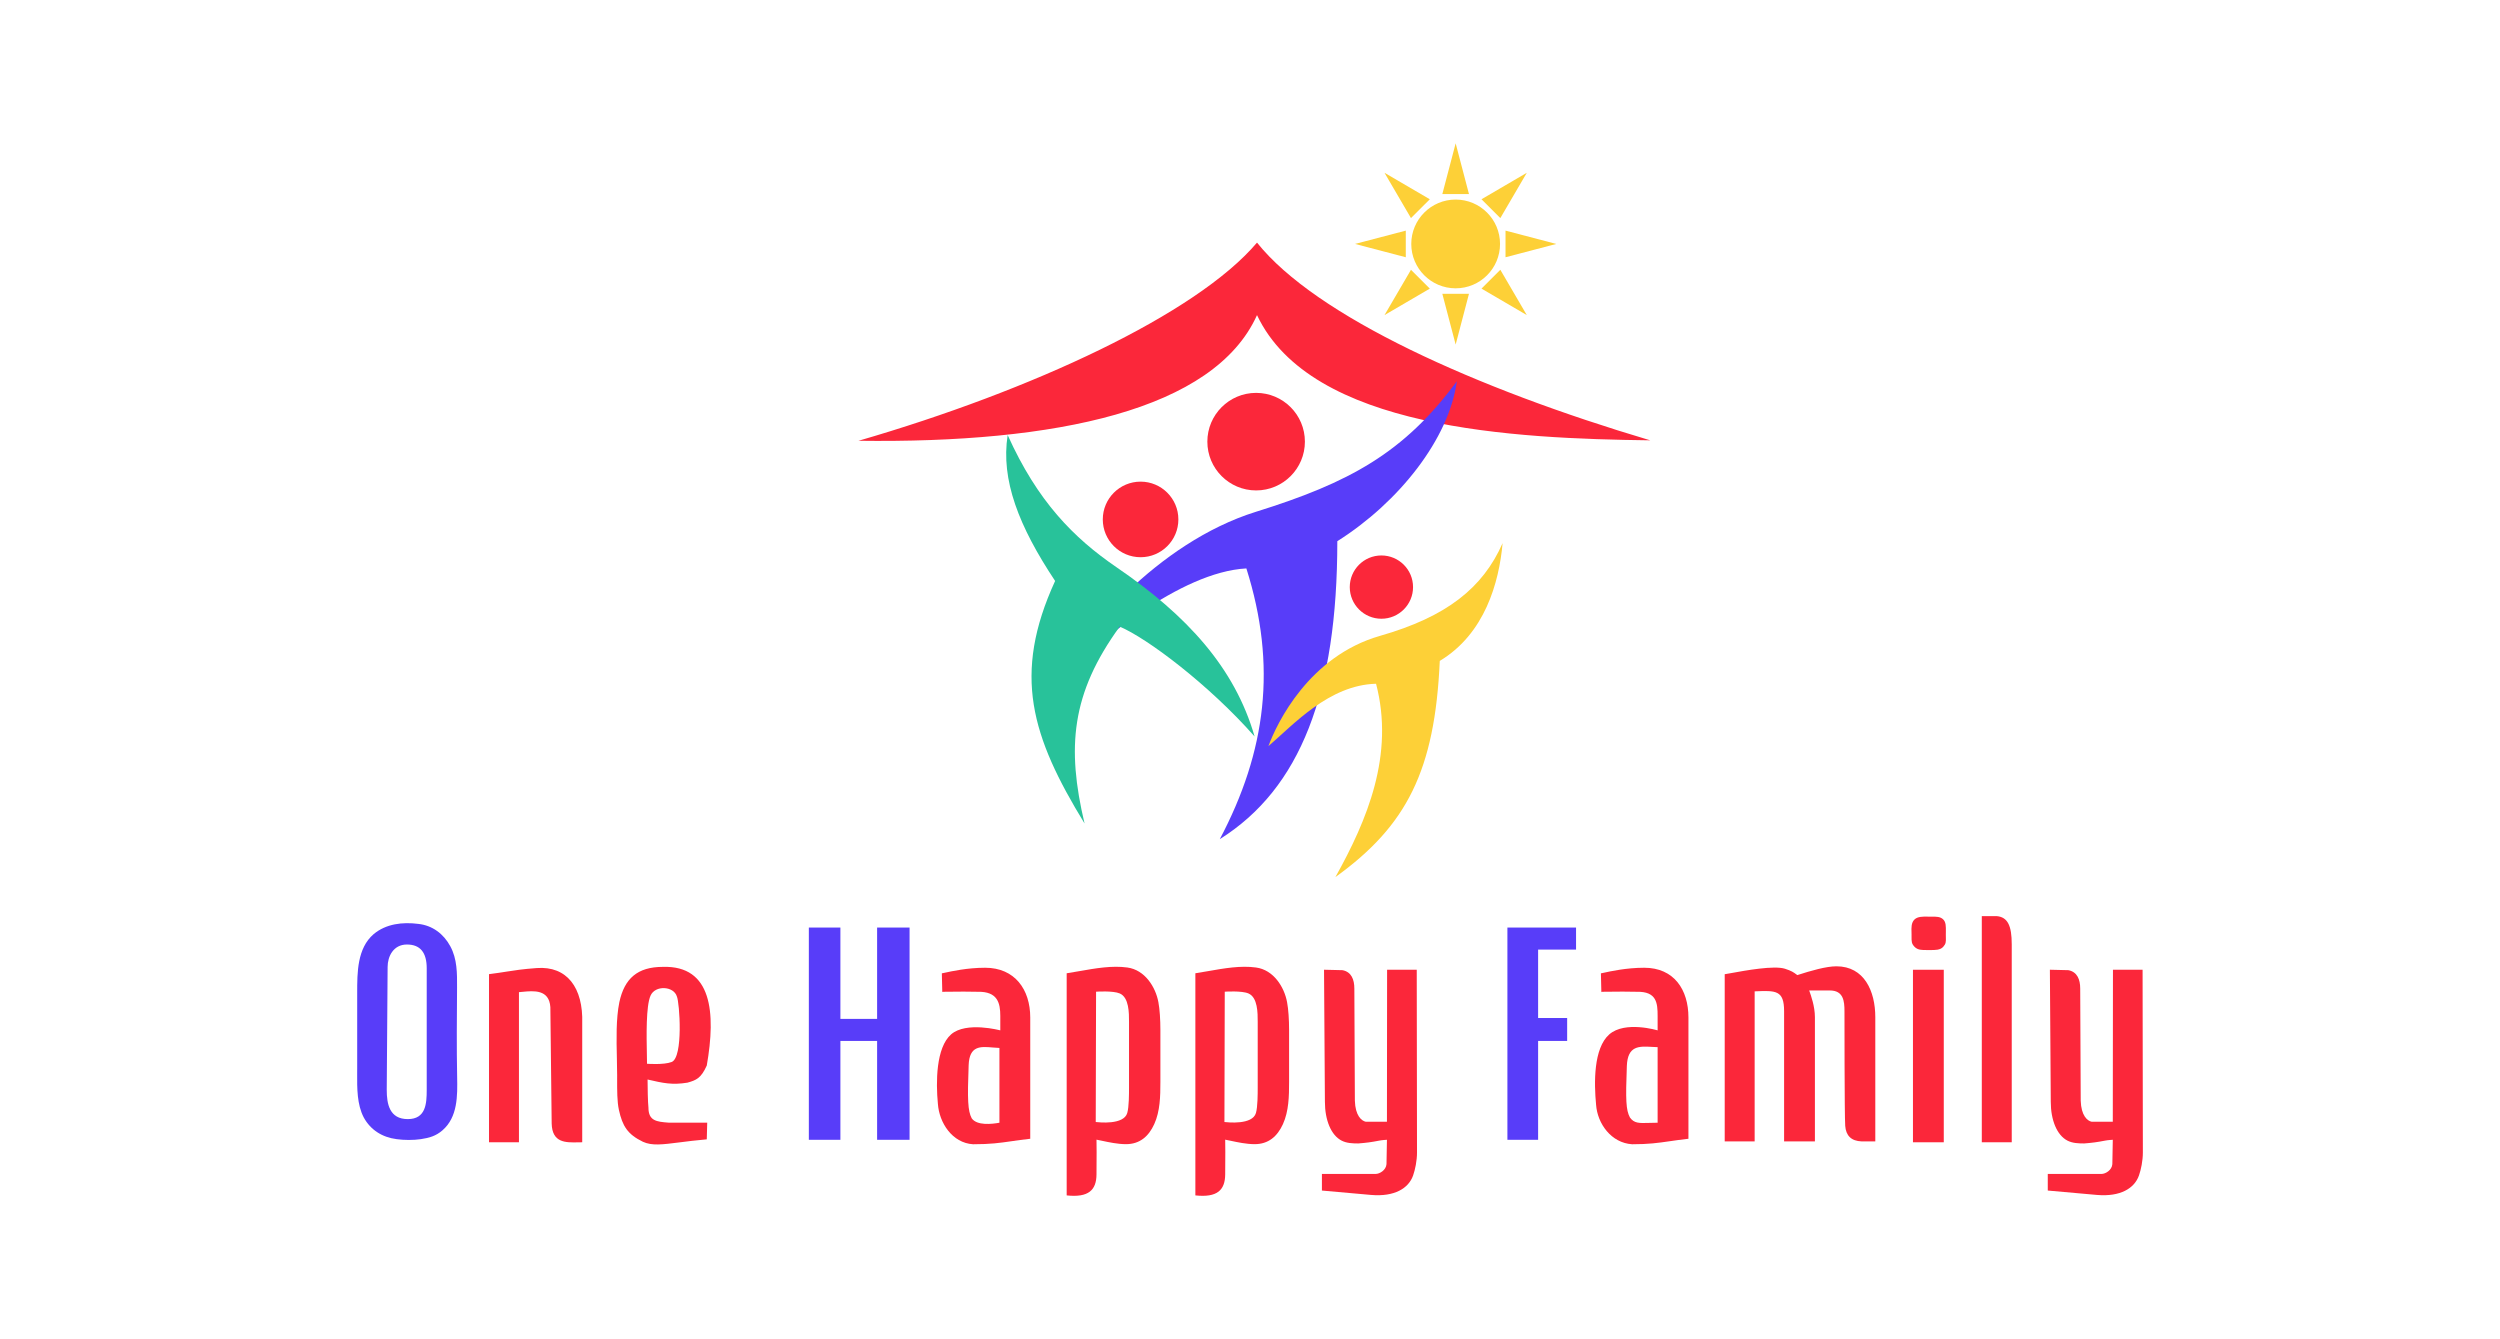 <svg width="224" height="120" viewBox="0 0 224 120" fill="none" xmlns="http://www.w3.org/2000/svg">
<path d="M178.911 82.085H177.569V102.348H180.252V84.612C180.252 82.959 179.897 82.172 178.911 82.085Z" fill="#FB273A"/>
<path d="M172.772 85.124C172.733 85.124 172.694 85.124 172.657 85.124C172.189 85.126 171.83 85.128 171.546 84.837C171.272 84.549 171.273 84.382 171.275 83.892C171.275 83.846 171.276 83.798 171.276 83.746C171.276 83.674 171.273 83.597 171.271 83.519V83.518C171.258 83.117 171.243 82.666 171.546 82.379C171.823 82.116 172.306 82.124 172.689 82.13C172.745 82.131 172.799 82.132 172.85 82.132C172.911 82.132 172.97 82.132 173.027 82.131C173.498 82.128 173.85 82.125 174.11 82.379C174.36 82.622 174.355 82.99 174.349 83.486V83.486C174.347 83.569 174.346 83.656 174.346 83.746C174.346 83.841 174.348 83.925 174.349 84.001L174.35 84.002C174.357 84.392 174.361 84.561 174.11 84.837C173.844 85.13 173.418 85.127 172.92 85.125C172.871 85.124 172.822 85.124 172.772 85.124Z" fill="#FB273A"/>
<path d="M171.401 86.89H174.162V102.348H171.401V86.89Z" fill="#FB273A"/>
<path d="M45.395 87.056C44.954 87.125 44.477 87.201 43.815 87.284V102.348H46.498V88.898C46.596 88.89 46.701 88.88 46.809 88.869C47.816 88.771 49.205 88.636 49.312 90.235L49.43 100.667C49.474 102.403 50.675 102.377 51.79 102.354L51.79 102.354C51.917 102.351 52.044 102.348 52.167 102.348V91.691C52.265 88.508 50.812 86.537 48.092 86.738C46.799 86.834 46.15 86.937 45.395 87.056Z" fill="#FB273A"/>
<path fill-rule="evenodd" clip-rule="evenodd" d="M57.607 102.304C56.231 101.636 55.775 100.905 55.453 99.447C55.292 98.706 55.294 97.712 55.295 96.679L55.295 96.677C55.296 96.564 55.296 96.451 55.296 96.337C55.296 95.858 55.284 95.343 55.272 94.809L55.272 94.807L55.272 94.807V94.806C55.234 93.132 55.191 91.277 55.493 89.802C55.947 87.668 57.126 86.632 59.391 86.632C63.8 86.495 64.154 90.746 63.327 95.471C62.815 96.612 62.384 96.786 61.595 97.006C60.233 97.226 59.44 97.054 58.022 96.724C58.022 97.398 58.048 98.786 58.101 99.25C58.101 100.431 58.839 100.51 59.902 100.589H63.367L63.327 102.085C62.364 102.168 61.565 102.27 60.887 102.357L60.886 102.357C59.331 102.555 58.41 102.672 57.607 102.304ZM60.178 95.156C61.241 94.747 60.886 89.802 60.65 89.29C60.374 88.345 58.703 88.252 58.288 89.211C57.873 90.144 57.928 92.849 57.96 94.456L57.96 94.456C57.967 94.802 57.973 95.098 57.973 95.313C57.973 95.313 59.469 95.428 60.178 95.156Z" fill="#FB273A"/>
<path fill-rule="evenodd" clip-rule="evenodd" d="M98.257 103.224C98.257 103.224 98.257 103.84 98.246 105.234C98.235 106.628 97.538 107.321 95.574 107.108V87.205C95.952 87.147 96.338 87.079 96.728 87.011C98.154 86.76 99.64 86.499 101.007 86.688C102.581 86.898 103.543 88.438 103.792 89.797C103.911 90.411 103.971 91.392 103.971 92.267V96.949C103.971 98.206 103.949 99.559 103.421 100.721C102.915 101.835 102.112 102.517 100.885 102.517C100.15 102.517 99.338 102.342 98.753 102.217C98.553 102.174 98.38 102.137 98.246 102.114L98.257 103.224ZM98.178 100.532C98.18 100.532 98.187 100.533 98.201 100.535C98.449 100.563 100.691 100.814 101.003 99.722C101.16 99.171 101.16 98.015 101.16 97.439V91.652C101.16 91.622 101.16 91.591 101.16 91.559C101.162 90.76 101.164 89.376 100.333 89.014C99.724 88.749 98.208 88.857 98.208 88.857L98.178 100.532Z" fill="#FB273A"/>
<path fill-rule="evenodd" clip-rule="evenodd" d="M146.237 102.525C144.361 102.408 143.127 100.67 143.009 98.982C142.822 97.037 142.773 93.929 144.19 92.683C145.607 91.437 148.523 92.322 148.523 92.322V91.029C148.523 89.867 148.436 88.829 146.67 88.864C145.823 88.839 144.923 88.85 144.233 88.858L144.233 88.858L144.232 88.858L144.232 88.858C143.955 88.861 143.712 88.864 143.521 88.864L143.481 88.899L143.442 87.211C143.465 87.211 143.552 87.192 143.691 87.161L143.691 87.161L143.691 87.161C144.263 87.034 145.722 86.71 147.322 86.71C149.99 86.71 151.284 88.67 151.284 91.168V102.033C150.603 102.11 150.066 102.187 149.579 102.258L149.578 102.258C148.539 102.408 147.729 102.525 146.237 102.525ZM148.523 100.596V93.825C148.359 93.82 148.196 93.811 148.037 93.802C146.852 93.736 145.834 93.679 145.765 95.517C145.649 98.588 145.686 99.454 146.04 100.124C146.415 100.655 146.865 100.64 147.745 100.612C147.973 100.604 148.23 100.596 148.523 100.596Z" fill="#FB273A"/>
<path d="M155.139 87.185C154.858 87.236 154.645 87.275 154.534 87.29V102.27H157.217V88.825L157.242 88.824C159.117 88.746 159.855 88.715 159.855 90.606V102.27H162.616V91.135C162.616 90.18 162.263 89.194 162.125 88.808L162.125 88.807L162.112 88.773L162.103 88.746H163.953C165.173 88.746 165.265 89.697 165.265 90.606C165.265 90.606 165.265 99.986 165.331 100.872C165.396 101.757 165.87 102.233 166.804 102.27H168.027V91.135C168.027 88.806 167.035 86.581 164.544 86.581C163.621 86.581 162.26 86.975 161.04 87.368C161.004 87.343 160.971 87.318 160.938 87.294C160.715 87.13 160.52 86.986 159.934 86.8C158.953 86.489 156.38 86.958 155.139 87.185Z" fill="#FB273A"/>
<path fill-rule="evenodd" clip-rule="evenodd" d="M87.184 102.525C85.308 102.408 84.153 100.591 84.035 98.903C83.848 96.958 83.864 93.871 85.216 92.683C86.568 91.495 89.627 92.322 89.627 92.322V91.029C89.627 89.867 89.383 88.829 87.618 88.864C86.771 88.839 85.87 88.85 85.18 88.858L85.18 88.858L85.179 88.858L85.179 88.858C84.902 88.861 84.66 88.864 84.468 88.864L84.429 88.899L84.389 87.211C84.412 87.211 84.499 87.192 84.638 87.161C85.21 87.034 86.669 86.71 88.269 86.71C90.937 86.71 92.31 88.67 92.31 91.168V102.033C91.641 102.108 91.111 102.185 90.629 102.254L90.629 102.254L90.628 102.254C89.571 102.406 88.743 102.525 87.184 102.525ZM89.549 100.596V93.896C89.346 93.89 89.141 93.872 88.939 93.855C87.849 93.762 86.857 93.678 86.791 95.439C86.675 98.51 86.712 99.533 87.066 100.202C87.539 100.872 88.877 100.721 89.549 100.596Z" fill="#FB273A"/>
<path fill-rule="evenodd" clip-rule="evenodd" d="M109.777 105.234C109.788 103.84 109.788 103.224 109.788 103.224L109.777 102.114C109.911 102.137 110.084 102.174 110.284 102.217L110.284 102.217C110.868 102.342 111.68 102.517 112.415 102.517C113.643 102.517 114.445 101.835 114.952 100.721C115.48 99.559 115.502 98.206 115.502 96.949V92.267C115.502 91.392 115.442 90.411 115.322 89.797C115.074 88.438 114.112 86.898 112.537 86.688C111.17 86.499 109.685 86.76 108.259 87.011C107.869 87.079 107.483 87.147 107.105 87.205V107.108C109.069 107.321 109.765 106.628 109.777 105.234ZM109.731 100.535C109.718 100.533 109.71 100.532 109.709 100.532L109.738 88.857C109.738 88.857 111.254 88.749 111.864 89.014C112.695 89.376 112.692 90.76 112.691 91.558C112.691 91.591 112.691 91.622 112.691 91.652V97.439C112.691 98.015 112.691 99.171 112.533 99.722C112.221 100.814 109.979 100.563 109.731 100.535Z" fill="#FB273A"/>
<path d="M118.443 105.185H123.252C123.624 105.185 124.191 104.84 124.23 104.308L124.27 102.124C124.27 102.124 123.813 102.149 123.561 102.203C122.85 102.342 122.442 102.394 121.704 102.453C121.15 102.453 120.654 102.426 120.215 102.203C119.26 101.718 118.712 100.358 118.712 98.716L118.633 86.888L120.293 86.928C121.081 87.085 121.35 87.754 121.35 88.581L121.396 98.62C121.435 99.959 121.986 100.431 122.38 100.51H124.27L124.284 86.888H126.94L126.964 103.26C126.964 104.012 126.796 104.802 126.616 105.316C126.209 106.484 124.939 107.242 122.858 107.067L118.443 106.673V105.185Z" fill="#FB273A"/>
<path d="M183.48 105.185H188.289C188.661 105.185 189.228 104.84 189.266 104.308L189.306 102.124C189.306 102.124 188.85 102.149 188.598 102.203C187.886 102.342 187.479 102.394 186.741 102.453C186.187 102.453 185.691 102.426 185.251 102.203C184.297 101.718 183.749 100.358 183.749 98.716L183.67 86.888L185.33 86.928C186.118 87.085 186.387 87.754 186.387 88.581L186.432 98.62C186.472 99.959 187.023 100.431 187.417 100.51H189.306L189.321 86.888H191.976L192.001 103.26C192.001 104.012 191.832 104.802 191.653 105.316C191.246 106.484 189.976 107.242 187.895 107.067L183.48 106.673V105.185Z" fill="#FB273A"/>
<path d="M141.214 83.109H135.064V102.126H137.815V93.268H140.417V91.214H137.815V85.084H141.214V83.109Z" fill="#583DF9"/>
<path d="M75.3 83.109H72.472V102.126H75.3V93.268H78.589V102.126H81.497V83.109H78.589V91.293H75.3V83.109Z" fill="#583DF9"/>
<path fill-rule="evenodd" clip-rule="evenodd" d="M32.587 100.115C33.193 101.237 34.249 101.906 35.54 102.068C36.186 102.162 37.061 102.166 37.707 102.068C38.476 101.951 39.056 101.786 39.641 101.281C41.017 100.093 40.993 98.186 40.96 96.496C40.908 93.833 40.934 91.166 40.952 88.503C40.96 87.221 40.969 85.919 40.344 84.779C39.747 83.674 38.745 82.916 37.482 82.781C36.081 82.599 34.59 82.764 33.474 83.702C32.005 84.966 32.004 87.138 32.004 88.944V95.736C32.004 95.882 32.003 96.031 32.002 96.181C31.994 97.499 31.985 98.964 32.587 100.115ZM38.234 97.657C38.234 98.879 38.159 100.272 36.539 100.272C34.894 100.272 34.652 98.909 34.652 97.657L34.731 86.636C34.731 85.697 35.247 84.628 36.46 84.628C37.673 84.628 38.234 85.37 38.234 86.756V97.657Z" fill="#583DF9"/>
<path d="M147.863 39.454C132.234 34.809 117.904 28.352 112.628 21.738C107.195 28.156 92.393 35.006 76.921 39.494C94.597 39.73 108.788 36.759 112.628 28.234C117.47 38.47 135.698 39.297 147.863 39.454Z" fill="#FB273A"/>
<ellipse cx="112.549" cy="39.572" rx="4.37" ry="4.37" fill="#FB273A"/>
<ellipse cx="123.774" cy="52.604" rx="2.835" ry="2.835" fill="#FB273A"/>
<ellipse cx="102.196" cy="46.541" rx="3.386" ry="3.386" fill="#FB273A"/>
<path d="M134.403 21.857C134.403 24.053 132.623 25.833 130.427 25.833C128.231 25.833 126.45 24.053 126.45 21.857C126.45 19.661 128.231 17.881 130.427 17.881C132.623 17.881 134.403 19.661 134.403 21.857Z" fill="#FDD037"/>
<path d="M130.427 12.842L131.62 17.389H129.233L130.427 12.842Z" fill="#FDD037"/>
<path d="M130.427 30.872L131.62 26.325H129.233L130.427 30.872Z" fill="#FDD037"/>
<path d="M139.442 21.857L134.895 23.05V20.664L139.442 21.857Z" fill="#FDD037"/>
<path d="M121.411 21.857L125.958 23.05V20.664L121.411 21.857Z" fill="#FDD037"/>
<path d="M136.801 28.232L132.742 25.86L134.43 24.173L136.801 28.232Z" fill="#FDD037"/>
<path d="M124.052 15.482L126.423 19.541L128.111 17.854L124.052 15.482Z" fill="#FDD037"/>
<path d="M124.052 28.232L126.423 24.173L128.111 25.86L124.052 28.232Z" fill="#FDD037"/>
<path d="M136.801 15.482L132.742 17.854L134.43 19.541L136.801 15.482Z" fill="#FDD037"/>
<path d="M119.824 48.491C125.375 44.987 129.84 39.296 130.533 34.161C125.808 40.578 120.887 43.255 112.541 45.853C103.644 48.623 96.57 57.171 95.062 60.824C98.172 57.664 105.73 51.246 111.675 50.931C114.434 59.658 113.451 67.319 109.294 75.188C116.517 70.655 119.824 62.073 119.824 48.491Z" fill="#583DF9"/>
<path d="M129.004 59.217C133.031 56.797 134.318 52.21 134.633 48.666C132.862 52.682 129.619 55.265 123.65 56.973C117.286 58.794 114.398 64.808 113.65 66.855C115.894 64.926 119.093 61.371 123.295 61.264C124.958 67.63 122.508 73.469 119.651 78.589C126.051 73.98 128.564 69.038 129.004 59.217Z" fill="#FDD037"/>
<path d="M94.538 52.053C91.292 47.166 89.657 42.998 90.287 38.982C92.964 44.927 96.192 48.194 100.05 50.832C106.388 55.165 110.64 59.847 112.412 65.989C108.317 61.343 102.766 57.17 100.325 56.147C95.976 62.134 95.562 66.973 97.176 73.784C92.412 65.989 90.688 60.453 94.538 52.053Z" fill="#28C29A"/>
</svg>
